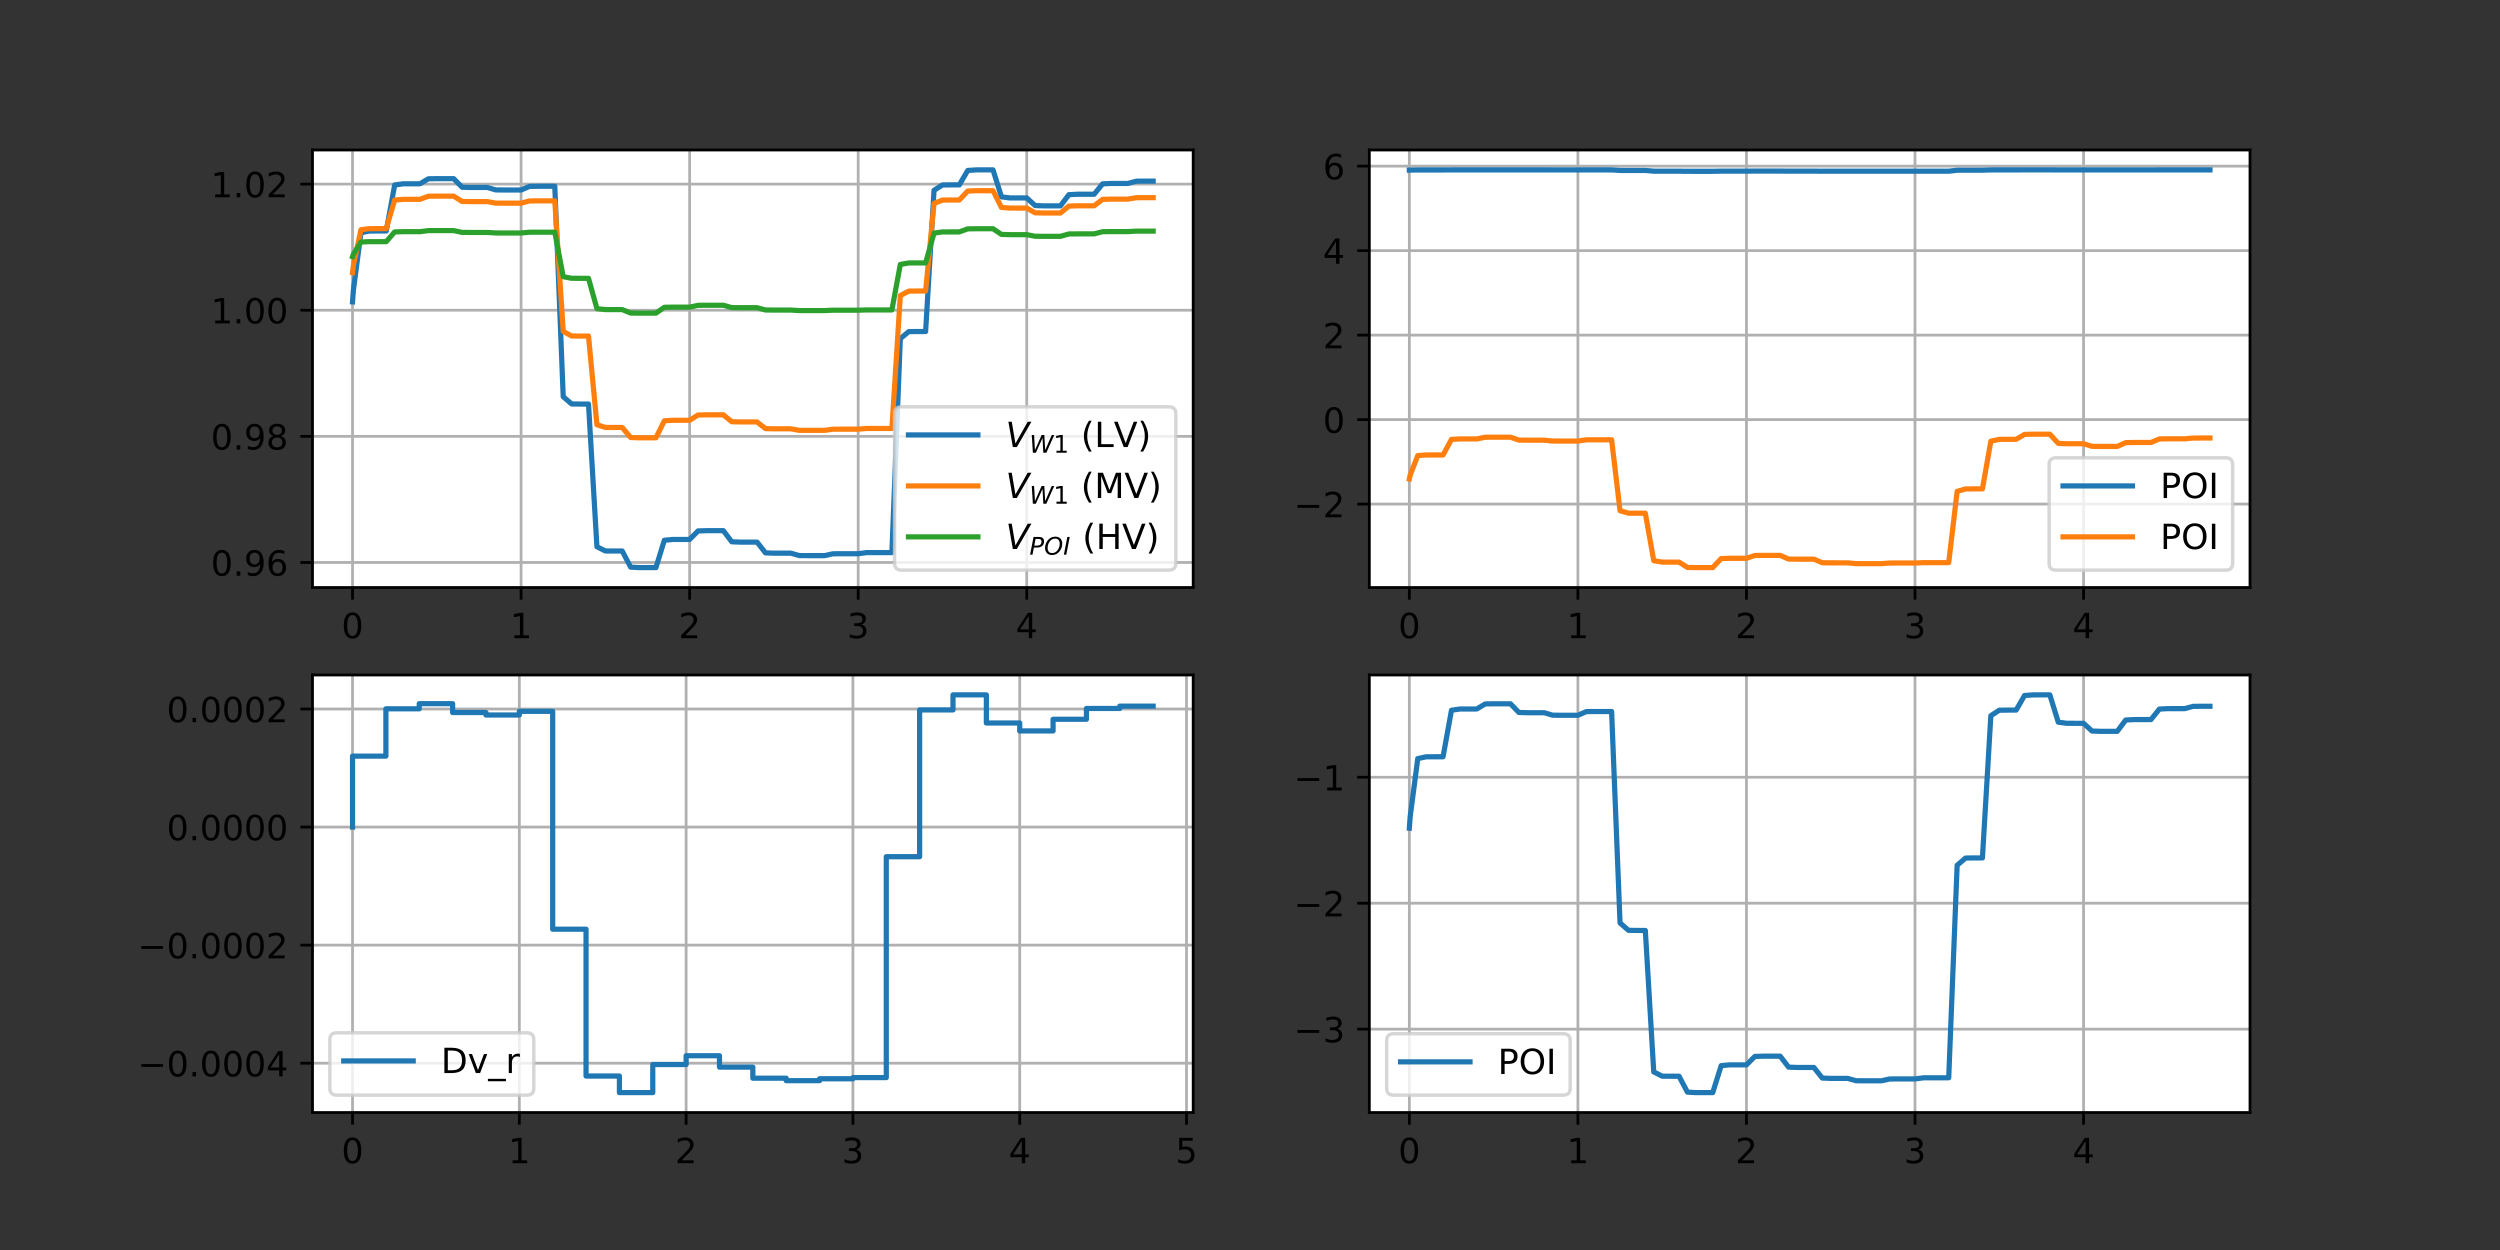 <?xml version="1.0" encoding="utf-8" standalone="no"?>
<!DOCTYPE svg PUBLIC "-//W3C//DTD SVG 1.1//EN"
  "http://www.w3.org/Graphics/SVG/1.1/DTD/svg11.dtd">
<!-- Created with matplotlib (https://matplotlib.org/) -->
<svg height="360pt" version="1.1" viewBox="0 0 720 360" width="720pt" xmlns="http://www.w3.org/2000/svg" xmlns:xlink="http://www.w3.org/1999/xlink">
 <rect x="0" y="0" width="720" height="360" fill="#333333" stroke="none"/>
 <defs>
  <style type="text/css">*{stroke-linecap:butt;stroke-linejoin:round;}</style>
 </defs>
 <g id="figure_1">
  <g id="axes_1">
   <g id="patch_1">
    <path d="M 90 169.2 
L 343.636 169.2 
L 343.636 43.2 
L 90 43.2 
z
" style="fill:#ffffff;"/>
   </g>
   <g id="matplotlib.axis_1">
    <g id="xtick_1">
     <g id="line2d_1">
      <path clip-path="url(#pfaf98671a0)" d="M 101.529 169.2 
L 101.529 43.2 
" style="fill:none;stroke:#b0b0b0;stroke-linecap:square;stroke-width:0.8;"/>
     </g>
     <g id="line2d_2">
      <defs>
       <path d="M 0 0 
L 0 3.5 
" id="m1cb2329639" style="stroke:#000000;stroke-width:0.8;"/>
      </defs>
      <g>
       <use style="stroke:#000000;stroke-width:0.8;" x="101.529" xlink:href="#m1cb2329639" y="169.2"/>
      </g>
     </g>
     <g id="text_1">
      <!-- 0 -->
      <g transform="translate(98.348 183.798)scale(0.1 -0.1)">
       <defs>
        <path d="M 31.781 66.406 
Q 24.172 66.406 20.328 58.906 
Q 16.5 51.422 16.5 36.375 
Q 16.5 21.391 20.328 13.891 
Q 24.172 6.391 31.781 6.391 
Q 39.453 6.391 43.281 13.891 
Q 47.125 21.391 47.125 36.375 
Q 47.125 51.422 43.281 58.906 
Q 39.453 66.406 31.781 66.406 
z
M 31.781 74.219 
Q 44.047 74.219 50.516 64.516 
Q 56.984 54.828 56.984 36.375 
Q 56.984 17.969 50.516 8.266 
Q 44.047 -1.422 31.781 -1.422 
Q 19.531 -1.422 13.062 8.266 
Q 6.594 17.969 6.594 36.375 
Q 6.594 54.828 13.062 64.516 
Q 19.531 74.219 31.781 74.219 
z
" id="DejaVuSans-48"/>
       </defs>
       <use xlink:href="#DejaVuSans-48"/>
      </g>
     </g>
    </g>
    <g id="xtick_2">
     <g id="line2d_3">
      <path clip-path="url(#pfaf98671a0)" d="M 150.072 169.2 
L 150.072 43.2 
" style="fill:none;stroke:#b0b0b0;stroke-linecap:square;stroke-width:0.8;"/>
     </g>
     <g id="line2d_4">
      <g>
       <use style="stroke:#000000;stroke-width:0.8;" x="150.072" xlink:href="#m1cb2329639" y="169.2"/>
      </g>
     </g>
     <g id="text_2">
      <!-- 1 -->
      <g transform="translate(146.891 183.798)scale(0.1 -0.1)">
       <defs>
        <path d="M 12.406 8.297 
L 28.516 8.297 
L 28.516 63.922 
L 10.984 60.406 
L 10.984 69.391 
L 28.422 72.906 
L 38.281 72.906 
L 38.281 8.297 
L 54.391 8.297 
L 54.391 0 
L 12.406 0 
z
" id="DejaVuSans-49"/>
       </defs>
       <use xlink:href="#DejaVuSans-49"/>
      </g>
     </g>
    </g>
    <g id="xtick_3">
     <g id="line2d_5">
      <path clip-path="url(#pfaf98671a0)" d="M 198.615 169.2 
L 198.615 43.2 
" style="fill:none;stroke:#b0b0b0;stroke-linecap:square;stroke-width:0.8;"/>
     </g>
     <g id="line2d_6">
      <g>
       <use style="stroke:#000000;stroke-width:0.8;" x="198.615" xlink:href="#m1cb2329639" y="169.2"/>
      </g>
     </g>
     <g id="text_3">
      <!-- 2 -->
      <g transform="translate(195.433 183.798)scale(0.1 -0.1)">
       <defs>
        <path d="M 19.188 8.297 
L 53.609 8.297 
L 53.609 0 
L 7.328 0 
L 7.328 8.297 
Q 12.938 14.109 22.625 23.891 
Q 32.328 33.688 34.812 36.531 
Q 39.547 41.844 41.422 45.531 
Q 43.312 49.219 43.312 52.781 
Q 43.312 58.594 39.234 62.25 
Q 35.156 65.922 28.609 65.922 
Q 23.969 65.922 18.812 64.312 
Q 13.672 62.703 7.812 59.422 
L 7.812 69.391 
Q 13.766 71.781 18.938 73 
Q 24.125 74.219 28.422 74.219 
Q 39.75 74.219 46.484 68.547 
Q 53.219 62.891 53.219 53.422 
Q 53.219 48.922 51.531 44.891 
Q 49.859 40.875 45.406 35.406 
Q 44.188 33.984 37.641 27.219 
Q 31.109 20.453 19.188 8.297 
z
" id="DejaVuSans-50"/>
       </defs>
       <use xlink:href="#DejaVuSans-50"/>
      </g>
     </g>
    </g>
    <g id="xtick_4">
     <g id="line2d_7">
      <path clip-path="url(#pfaf98671a0)" d="M 247.157 169.2 
L 247.157 43.2 
" style="fill:none;stroke:#b0b0b0;stroke-linecap:square;stroke-width:0.8;"/>
     </g>
     <g id="line2d_8">
      <g>
       <use style="stroke:#000000;stroke-width:0.8;" x="247.157" xlink:href="#m1cb2329639" y="169.2"/>
      </g>
     </g>
     <g id="text_4">
      <!-- 3 -->
      <g transform="translate(243.976 183.798)scale(0.1 -0.1)">
       <defs>
        <path d="M 40.578 39.312 
Q 47.656 37.797 51.625 33 
Q 55.609 28.219 55.609 21.188 
Q 55.609 10.406 48.188 4.484 
Q 40.766 -1.422 27.094 -1.422 
Q 22.516 -1.422 17.656 -0.516 
Q 12.797 0.391 7.625 2.203 
L 7.625 11.719 
Q 11.719 9.328 16.594 8.109 
Q 21.484 6.891 26.812 6.891 
Q 36.078 6.891 40.938 10.547 
Q 45.797 14.203 45.797 21.188 
Q 45.797 27.641 41.281 31.266 
Q 36.766 34.906 28.719 34.906 
L 20.219 34.906 
L 20.219 43.016 
L 29.109 43.016 
Q 36.375 43.016 40.234 45.922 
Q 44.094 48.828 44.094 54.297 
Q 44.094 59.906 40.109 62.906 
Q 36.141 65.922 28.719 65.922 
Q 24.656 65.922 20.016 65.031 
Q 15.375 64.156 9.812 62.312 
L 9.812 71.094 
Q 15.438 72.656 20.344 73.438 
Q 25.25 74.219 29.594 74.219 
Q 40.828 74.219 47.359 69.109 
Q 53.906 64.016 53.906 55.328 
Q 53.906 49.266 50.438 45.094 
Q 46.969 40.922 40.578 39.312 
z
" id="DejaVuSans-51"/>
       </defs>
       <use xlink:href="#DejaVuSans-51"/>
      </g>
     </g>
    </g>
    <g id="xtick_5">
     <g id="line2d_9">
      <path clip-path="url(#pfaf98671a0)" d="M 295.7 169.2 
L 295.7 43.2 
" style="fill:none;stroke:#b0b0b0;stroke-linecap:square;stroke-width:0.8;"/>
     </g>
     <g id="line2d_10">
      <g>
       <use style="stroke:#000000;stroke-width:0.8;" x="295.7" xlink:href="#m1cb2329639" y="169.2"/>
      </g>
     </g>
     <g id="text_5">
      <!-- 4 -->
      <g transform="translate(292.519 183.798)scale(0.1 -0.1)">
       <defs>
        <path d="M 37.797 64.312 
L 12.891 25.391 
L 37.797 25.391 
z
M 35.203 72.906 
L 47.609 72.906 
L 47.609 25.391 
L 58.016 25.391 
L 58.016 17.188 
L 47.609 17.188 
L 47.609 0 
L 37.797 0 
L 37.797 17.188 
L 4.891 17.188 
L 4.891 26.703 
z
" id="DejaVuSans-52"/>
       </defs>
       <use xlink:href="#DejaVuSans-52"/>
      </g>
     </g>
    </g>
   </g>
   <g id="matplotlib.axis_2">
    <g id="ytick_1">
     <g id="line2d_11">
      <path clip-path="url(#pfaf98671a0)" d="M 90 161.996 
L 343.636 161.996 
" style="fill:none;stroke:#b0b0b0;stroke-linecap:square;stroke-width:0.8;"/>
     </g>
     <g id="line2d_12">
      <defs>
       <path d="M 0 0 
L -3.5 0 
" id="me9a9c994a8" style="stroke:#000000;stroke-width:0.8;"/>
      </defs>
      <g>
       <use style="stroke:#000000;stroke-width:0.8;" x="90" xlink:href="#me9a9c994a8" y="161.996"/>
      </g>
     </g>
     <g id="text_6">
      <!-- 0.96 -->
      <g transform="translate(60.734 165.795)scale(0.1 -0.1)">
       <defs>
        <path d="M 10.688 12.406 
L 21 12.406 
L 21 0 
L 10.688 0 
z
" id="DejaVuSans-46"/>
        <path d="M 10.984 1.516 
L 10.984 10.5 
Q 14.703 8.734 18.5 7.812 
Q 22.312 6.891 25.984 6.891 
Q 35.75 6.891 40.891 13.453 
Q 46.047 20.016 46.781 33.406 
Q 43.953 29.203 39.594 26.953 
Q 35.25 24.703 29.984 24.703 
Q 19.047 24.703 12.672 31.312 
Q 6.297 37.938 6.297 49.422 
Q 6.297 60.641 12.938 67.422 
Q 19.578 74.219 30.609 74.219 
Q 43.266 74.219 49.922 64.516 
Q 56.594 54.828 56.594 36.375 
Q 56.594 19.141 48.406 8.859 
Q 40.234 -1.422 26.422 -1.422 
Q 22.703 -1.422 18.891 -0.688 
Q 15.094 0.047 10.984 1.516 
z
M 30.609 32.422 
Q 37.25 32.422 41.125 36.953 
Q 45.016 41.5 45.016 49.422 
Q 45.016 57.281 41.125 61.844 
Q 37.25 66.406 30.609 66.406 
Q 23.969 66.406 20.094 61.844 
Q 16.219 57.281 16.219 49.422 
Q 16.219 41.5 20.094 36.953 
Q 23.969 32.422 30.609 32.422 
z
" id="DejaVuSans-57"/>
        <path d="M 33.016 40.375 
Q 26.375 40.375 22.484 35.828 
Q 18.609 31.297 18.609 23.391 
Q 18.609 15.531 22.484 10.953 
Q 26.375 6.391 33.016 6.391 
Q 39.656 6.391 43.531 10.953 
Q 47.406 15.531 47.406 23.391 
Q 47.406 31.297 43.531 35.828 
Q 39.656 40.375 33.016 40.375 
z
M 52.594 71.297 
L 52.594 62.312 
Q 48.875 64.062 45.094 64.984 
Q 41.312 65.922 37.594 65.922 
Q 27.828 65.922 22.672 59.328 
Q 17.531 52.734 16.797 39.406 
Q 19.672 43.656 24.016 45.922 
Q 28.375 48.188 33.594 48.188 
Q 44.578 48.188 50.953 41.516 
Q 57.328 34.859 57.328 23.391 
Q 57.328 12.156 50.688 5.359 
Q 44.047 -1.422 33.016 -1.422 
Q 20.359 -1.422 13.672 8.266 
Q 6.984 17.969 6.984 36.375 
Q 6.984 53.656 15.188 63.938 
Q 23.391 74.219 37.203 74.219 
Q 40.922 74.219 44.703 73.484 
Q 48.484 72.75 52.594 71.297 
z
" id="DejaVuSans-54"/>
       </defs>
       <use xlink:href="#DejaVuSans-48"/>
       <use x="63.623" xlink:href="#DejaVuSans-46"/>
       <use x="95.41" xlink:href="#DejaVuSans-57"/>
       <use x="159.033" xlink:href="#DejaVuSans-54"/>
      </g>
     </g>
    </g>
    <g id="ytick_2">
     <g id="line2d_13">
      <path clip-path="url(#pfaf98671a0)" d="M 90 125.671 
L 343.636 125.671 
" style="fill:none;stroke:#b0b0b0;stroke-linecap:square;stroke-width:0.8;"/>
     </g>
     <g id="line2d_14">
      <g>
       <use style="stroke:#000000;stroke-width:0.8;" x="90" xlink:href="#me9a9c994a8" y="125.671"/>
      </g>
     </g>
     <g id="text_7">
      <!-- 0.98 -->
      <g transform="translate(60.734 129.47)scale(0.1 -0.1)">
       <defs>
        <path d="M 31.781 34.625 
Q 24.75 34.625 20.719 30.859 
Q 16.703 27.094 16.703 20.516 
Q 16.703 13.922 20.719 10.156 
Q 24.75 6.391 31.781 6.391 
Q 38.812 6.391 42.859 10.172 
Q 46.922 13.969 46.922 20.516 
Q 46.922 27.094 42.891 30.859 
Q 38.875 34.625 31.781 34.625 
z
M 21.922 38.812 
Q 15.578 40.375 12.031 44.719 
Q 8.5 49.078 8.5 55.328 
Q 8.5 64.062 14.719 69.141 
Q 20.953 74.219 31.781 74.219 
Q 42.672 74.219 48.875 69.141 
Q 55.078 64.062 55.078 55.328 
Q 55.078 49.078 51.531 44.719 
Q 48 40.375 41.703 38.812 
Q 48.828 37.156 52.797 32.312 
Q 56.781 27.484 56.781 20.516 
Q 56.781 9.906 50.312 4.234 
Q 43.844 -1.422 31.781 -1.422 
Q 19.734 -1.422 13.25 4.234 
Q 6.781 9.906 6.781 20.516 
Q 6.781 27.484 10.781 32.312 
Q 14.797 37.156 21.922 38.812 
z
M 18.312 54.391 
Q 18.312 48.734 21.844 45.562 
Q 25.391 42.391 31.781 42.391 
Q 38.141 42.391 41.719 45.562 
Q 45.312 48.734 45.312 54.391 
Q 45.312 60.062 41.719 63.234 
Q 38.141 66.406 31.781 66.406 
Q 25.391 66.406 21.844 63.234 
Q 18.312 60.062 18.312 54.391 
z
" id="DejaVuSans-56"/>
       </defs>
       <use xlink:href="#DejaVuSans-48"/>
       <use x="63.623" xlink:href="#DejaVuSans-46"/>
       <use x="95.41" xlink:href="#DejaVuSans-57"/>
       <use x="159.033" xlink:href="#DejaVuSans-56"/>
      </g>
     </g>
    </g>
    <g id="ytick_3">
     <g id="line2d_15">
      <path clip-path="url(#pfaf98671a0)" d="M 90 89.345 
L 343.636 89.345 
" style="fill:none;stroke:#b0b0b0;stroke-linecap:square;stroke-width:0.8;"/>
     </g>
     <g id="line2d_16">
      <g>
       <use style="stroke:#000000;stroke-width:0.8;" x="90" xlink:href="#me9a9c994a8" y="89.345"/>
      </g>
     </g>
     <g id="text_8">
      <!-- 1.00 -->
      <g transform="translate(60.734 93.145)scale(0.1 -0.1)">
       <use xlink:href="#DejaVuSans-49"/>
       <use x="63.623" xlink:href="#DejaVuSans-46"/>
       <use x="95.41" xlink:href="#DejaVuSans-48"/>
       <use x="159.033" xlink:href="#DejaVuSans-48"/>
      </g>
     </g>
    </g>
    <g id="ytick_4">
     <g id="line2d_17">
      <path clip-path="url(#pfaf98671a0)" d="M 90 53.02 
L 343.636 53.02 
" style="fill:none;stroke:#b0b0b0;stroke-linecap:square;stroke-width:0.8;"/>
     </g>
     <g id="line2d_18">
      <g>
       <use style="stroke:#000000;stroke-width:0.8;" x="90" xlink:href="#me9a9c994a8" y="53.02"/>
      </g>
     </g>
     <g id="text_9">
      <!-- 1.02 -->
      <g transform="translate(60.734 56.82)scale(0.1 -0.1)">
       <use xlink:href="#DejaVuSans-49"/>
       <use x="63.623" xlink:href="#DejaVuSans-46"/>
       <use x="95.41" xlink:href="#DejaVuSans-48"/>
       <use x="159.033" xlink:href="#DejaVuSans-50"/>
      </g>
     </g>
    </g>
   </g>
   <g id="line2d_19">
    <path clip-path="url(#pfaf98671a0)" d="M 101.529 86.947 
L 101.772 83.609 
L 103.956 67.03 
L 106.383 66.54 
L 108.81 66.532 
L 111.237 66.533 
L 113.665 53.278 
L 116.092 52.936 
L 118.519 52.931 
L 120.946 52.931 
L 123.373 51.492 
L 125.8 51.454 
L 128.227 51.454 
L 130.655 51.454 
L 133.082 53.926 
L 135.509 53.99 
L 137.936 53.991 
L 140.363 53.991 
L 142.79 54.699 
L 145.217 54.717 
L 147.645 54.717 
L 150.072 54.717 
L 152.499 53.678 
L 154.926 53.651 
L 157.353 53.651 
L 159.78 53.651 
L 162.207 114.253 
L 164.635 116.338 
L 167.062 116.365 
L 169.489 116.364 
L 171.916 157.462 
L 174.343 158.677 
L 176.77 158.689 
L 179.197 158.689 
L 181.625 163.341 
L 184.052 163.471 
L 186.479 163.473 
L 188.906 163.473 
L 191.333 155.592 
L 193.76 155.368 
L 196.187 155.365 
L 198.615 155.365 
L 201.042 152.907 
L 203.469 152.836 
L 205.896 152.835 
L 208.323 152.835 
L 210.75 156.034 
L 213.177 156.126 
L 215.605 156.127 
L 218.032 156.127 
L 220.459 159.225 
L 222.886 159.313 
L 225.313 159.314 
L 227.74 159.314 
L 230.167 160.002 
L 232.595 160.022 
L 235.022 160.022 
L 237.449 160.022 
L 239.876 159.49 
L 242.303 159.475 
L 244.73 159.475 
L 247.157 159.475 
L 249.585 159.15 
L 252.012 159.141 
L 254.439 159.141 
L 256.866 159.141 
L 259.293 97.527 
L 261.72 95.506 
L 264.147 95.477 
L 266.575 95.478 
L 269.002 54.803 
L 271.429 53.272 
L 273.856 53.245 
L 276.283 53.246 
L 278.71 49.093 
L 281.137 48.93 
L 283.565 48.927 
L 285.992 48.927 
L 288.419 56.697 
L 290.846 56.999 
L 293.273 57.004 
L 295.7 57.004 
L 298.127 59.202 
L 300.555 59.286 
L 302.982 59.287 
L 305.409 59.287 
L 307.836 56.065 
L 310.263 55.941 
L 312.69 55.939 
L 315.117 55.939 
L 317.545 52.95 
L 319.972 52.833 
L 322.399 52.831 
L 324.826 52.831 
L 327.253 52.183 
L 329.68 52.158 
L 332.107 52.158 
" style="fill:none;stroke:#1f77b4;stroke-linecap:square;stroke-width:1.5;"/>
   </g>
   <g id="line2d_20">
    <path clip-path="url(#pfaf98671a0)" d="M 101.529 78.519 
L 101.772 76.449 
L 103.956 66.163 
L 106.383 65.851 
L 108.81 65.845 
L 111.237 65.844 
L 113.665 57.627 
L 116.092 57.41 
L 118.519 57.405 
L 120.946 57.405 
L 123.373 56.513 
L 125.8 56.489 
L 128.227 56.489 
L 130.655 56.489 
L 133.082 58.021 
L 135.509 58.062 
L 137.936 58.063 
L 140.363 58.063 
L 142.79 58.501 
L 145.217 58.513 
L 147.645 58.513 
L 150.072 58.513 
L 152.499 57.869 
L 154.926 57.852 
L 157.353 57.851 
L 159.78 57.851 
L 162.207 95.444 
L 164.635 96.767 
L 167.062 96.791 
L 169.489 96.791 
L 171.916 122.326 
L 174.343 123.1 
L 176.77 123.112 
L 179.197 123.112 
L 181.625 126.005 
L 184.052 126.088 
L 186.479 126.089 
L 188.906 126.089 
L 191.333 121.19 
L 193.76 121.046 
L 196.187 121.044 
L 198.615 121.044 
L 201.042 119.516 
L 203.469 119.471 
L 205.896 119.47 
L 208.323 119.47 
L 210.75 121.458 
L 213.177 121.517 
L 215.605 121.518 
L 218.032 121.518 
L 220.459 123.444 
L 222.886 123.501 
L 225.313 123.501 
L 227.74 123.501 
L 230.167 123.929 
L 232.595 123.942 
L 235.022 123.942 
L 237.449 123.942 
L 239.876 123.611 
L 242.303 123.602 
L 244.73 123.601 
L 247.157 123.601 
L 249.585 123.4 
L 252.012 123.394 
L 254.439 123.394 
L 256.866 123.394 
L 259.293 85.122 
L 261.72 83.84 
L 264.147 83.816 
L 266.575 83.815 
L 269.002 58.59 
L 271.429 57.622 
L 273.856 57.601 
L 276.283 57.6 
L 278.71 55.027 
L 281.137 54.924 
L 283.565 54.922 
L 285.992 54.922 
L 288.419 59.737 
L 290.846 59.928 
L 293.273 59.932 
L 295.7 59.932 
L 298.127 61.294 
L 300.555 61.347 
L 302.982 61.348 
L 305.409 61.349 
L 307.836 59.351 
L 310.263 59.273 
L 312.69 59.271 
L 315.117 59.271 
L 317.545 57.418 
L 319.972 57.345 
L 322.399 57.343 
L 324.826 57.343 
L 327.253 56.942 
L 329.68 56.926 
L 332.107 56.925 
" style="fill:none;stroke:#ff7f0e;stroke-linecap:square;stroke-width:1.5;"/>
   </g>
   <g id="line2d_21">
    <path clip-path="url(#pfaf98671a0)" d="M 101.529 73.919 
L 101.772 73.209 
L 103.956 69.703 
L 106.383 69.597 
L 108.81 69.595 
L 111.237 69.595 
L 113.665 66.797 
L 116.092 66.723 
L 118.519 66.721 
L 120.946 66.721 
L 123.373 66.418 
L 125.8 66.41 
L 128.227 66.41 
L 130.655 66.41 
L 133.082 66.931 
L 135.509 66.945 
L 137.936 66.945 
L 140.363 66.945 
L 142.79 67.094 
L 145.217 67.098 
L 147.645 67.098 
L 150.072 67.098 
L 152.499 66.879 
L 154.926 66.873 
L 157.353 66.873 
L 159.78 66.873 
L 162.207 79.693 
L 164.635 80.146 
L 167.062 80.154 
L 169.489 80.154 
L 171.916 88.894 
L 174.343 89.159 
L 176.77 89.163 
L 179.197 89.164 
L 181.625 90.155 
L 184.052 90.184 
L 186.479 90.184 
L 188.906 90.184 
L 191.333 88.505 
L 193.76 88.456 
L 196.187 88.455 
L 198.615 88.455 
L 201.042 87.931 
L 203.469 87.916 
L 205.896 87.915 
L 208.323 87.915 
L 210.75 88.597 
L 213.177 88.617 
L 215.605 88.617 
L 218.032 88.617 
L 220.459 89.277 
L 222.886 89.297 
L 225.313 89.297 
L 227.74 89.297 
L 230.167 89.444 
L 232.595 89.448 
L 235.022 89.448 
L 237.449 89.448 
L 239.876 89.335 
L 242.303 89.331 
L 244.73 89.331 
L 247.157 89.331 
L 249.585 89.262 
L 252.012 89.26 
L 254.439 89.26 
L 256.866 89.26 
L 259.293 76.168 
L 261.72 75.731 
L 264.147 75.722 
L 266.575 75.722 
L 269.002 67.125 
L 271.429 66.795 
L 273.856 66.788 
L 276.283 66.788 
L 278.71 65.912 
L 281.137 65.877 
L 283.565 65.876 
L 285.992 65.876 
L 288.419 67.515 
L 290.846 67.58 
L 293.273 67.581 
L 295.7 67.581 
L 298.127 68.045 
L 300.555 68.063 
L 302.982 68.064 
L 305.409 68.064 
L 307.836 67.384 
L 310.263 67.357 
L 312.69 67.356 
L 315.117 67.356 
L 317.545 66.726 
L 319.972 66.701 
L 322.399 66.7 
L 324.826 66.7 
L 327.253 66.564 
L 329.68 66.558 
L 332.107 66.558 
" style="fill:none;stroke:#2ca02c;stroke-linecap:square;stroke-width:1.5;"/>
   </g>
   <g id="patch_2">
    <path d="M 90 169.2 
L 90 43.2 
" style="fill:none;stroke:#000000;stroke-linecap:square;stroke-linejoin:miter;stroke-width:0.8;"/>
   </g>
   <g id="patch_3">
    <path d="M 343.636 169.2 
L 343.636 43.2 
" style="fill:none;stroke:#000000;stroke-linecap:square;stroke-linejoin:miter;stroke-width:0.8;"/>
   </g>
   <g id="patch_4">
    <path d="M 90 169.2 
L 343.636 169.2 
" style="fill:none;stroke:#000000;stroke-linecap:square;stroke-linejoin:miter;stroke-width:0.8;"/>
   </g>
   <g id="patch_5">
    <path d="M 90 43.2 
L 343.636 43.2 
" style="fill:none;stroke:#000000;stroke-linecap:square;stroke-linejoin:miter;stroke-width:0.8;"/>
   </g>
   <g id="legend_1">
    <g id="patch_6">
     <path d="M 259.636 164.2 
L 336.636 164.2 
Q 338.636 164.2 338.636 162.2 
L 338.636 119.166 
Q 338.636 117.166 336.636 117.166 
L 259.636 117.166 
Q 257.636 117.166 257.636 119.166 
L 257.636 162.2 
Q 257.636 164.2 259.636 164.2 
z
" style="fill:#ffffff;opacity:0.8;stroke:#cccccc;stroke-linejoin:miter;"/>
    </g>
    <g id="line2d_22">
     <path d="M 261.636 125.264 
L 281.636 125.264 
" style="fill:none;stroke:#1f77b4;stroke-linecap:square;stroke-width:1.5;"/>
    </g>
    <g id="line2d_23"/>
    <g id="text_10">
     <!-- $V_{W1}$ (LV) -->
     <g transform="translate(289.636 128.764)scale(0.1 -0.1)">
      <defs>
       <path d="M 20.609 0 
L 7.812 72.906 
L 17.484 72.906 
L 28.078 10.203 
L 63.484 72.906 
L 74.219 72.906 
L 32.078 0 
z
" id="DejaVuSans-Oblique-86"/>
       <path d="M 9.625 72.906 
L 19.188 72.906 
L 22.703 10.891 
L 50.203 72.906 
L 61.188 72.906 
L 64.797 10.891 
L 92 72.906 
L 102 72.906 
L 69.578 0 
L 57.172 0 
L 53.812 60.797 
L 26.516 0 
L 14.109 0 
z
" id="DejaVuSans-Oblique-87"/>
       <path id="DejaVuSans-32"/>
       <path d="M 31 75.875 
Q 24.469 64.656 21.281 53.656 
Q 18.109 42.672 18.109 31.391 
Q 18.109 20.125 21.312 9.062 
Q 24.516 -2 31 -13.188 
L 23.188 -13.188 
Q 15.875 -1.703 12.234 9.375 
Q 8.594 20.453 8.594 31.391 
Q 8.594 42.281 12.203 53.312 
Q 15.828 64.359 23.188 75.875 
z
" id="DejaVuSans-40"/>
       <path d="M 9.812 72.906 
L 19.672 72.906 
L 19.672 8.297 
L 55.172 8.297 
L 55.172 0 
L 9.812 0 
z
" id="DejaVuSans-76"/>
       <path d="M 28.609 0 
L 0.781 72.906 
L 11.078 72.906 
L 34.188 11.531 
L 57.328 72.906 
L 67.578 72.906 
L 39.797 0 
z
" id="DejaVuSans-86"/>
       <path d="M 8.016 75.875 
L 15.828 75.875 
Q 23.141 64.359 26.781 53.312 
Q 30.422 42.281 30.422 31.391 
Q 30.422 20.453 26.781 9.375 
Q 23.141 -1.703 15.828 -13.188 
L 8.016 -13.188 
Q 14.5 -2 17.703 9.062 
Q 20.906 20.125 20.906 31.391 
Q 20.906 42.672 17.703 53.656 
Q 14.5 64.656 8.016 75.875 
z
" id="DejaVuSans-41"/>
      </defs>
      <use transform="translate(0 0.125)" xlink:href="#DejaVuSans-Oblique-86"/>
      <use transform="translate(68.408 -16.281)scale(0.7)" xlink:href="#DejaVuSans-Oblique-87"/>
      <use transform="translate(137.622 -16.281)scale(0.7)" xlink:href="#DejaVuSans-49"/>
      <use transform="translate(184.893 0.125)" xlink:href="#DejaVuSans-32"/>
      <use transform="translate(216.68 0.125)" xlink:href="#DejaVuSans-40"/>
      <use transform="translate(255.693 0.125)" xlink:href="#DejaVuSans-76"/>
      <use transform="translate(311.406 0.125)" xlink:href="#DejaVuSans-86"/>
      <use transform="translate(379.814 0.125)" xlink:href="#DejaVuSans-41"/>
     </g>
    </g>
    <g id="line2d_24">
     <path d="M 261.636 139.942 
L 281.636 139.942 
" style="fill:none;stroke:#ff7f0e;stroke-linecap:square;stroke-width:1.5;"/>
    </g>
    <g id="line2d_25"/>
    <g id="text_11">
     <!-- $V_{W1}$ (MV) -->
     <g transform="translate(289.636 143.442)scale(0.1 -0.1)">
      <defs>
       <path d="M 9.812 72.906 
L 24.516 72.906 
L 43.109 23.297 
L 61.812 72.906 
L 76.516 72.906 
L 76.516 0 
L 66.891 0 
L 66.891 64.016 
L 48.094 14.016 
L 38.188 14.016 
L 19.391 64.016 
L 19.391 0 
L 9.812 0 
z
" id="DejaVuSans-77"/>
      </defs>
      <use transform="translate(0 0.125)" xlink:href="#DejaVuSans-Oblique-86"/>
      <use transform="translate(68.408 -16.281)scale(0.7)" xlink:href="#DejaVuSans-Oblique-87"/>
      <use transform="translate(137.622 -16.281)scale(0.7)" xlink:href="#DejaVuSans-49"/>
      <use transform="translate(184.893 0.125)" xlink:href="#DejaVuSans-32"/>
      <use transform="translate(216.68 0.125)" xlink:href="#DejaVuSans-40"/>
      <use transform="translate(255.693 0.125)" xlink:href="#DejaVuSans-77"/>
      <use transform="translate(341.973 0.125)" xlink:href="#DejaVuSans-86"/>
      <use transform="translate(410.381 0.125)" xlink:href="#DejaVuSans-41"/>
     </g>
    </g>
    <g id="line2d_26">
     <path d="M 261.636 154.62 
L 281.636 154.62 
" style="fill:none;stroke:#2ca02c;stroke-linecap:square;stroke-width:1.5;"/>
    </g>
    <g id="line2d_27"/>
    <g id="text_12">
     <!-- $V_{POI}$ (HV) -->
     <g transform="translate(289.636 158.12)scale(0.1 -0.1)">
      <defs>
       <path d="M 16.891 72.906 
L 39.703 72.906 
Q 49.656 72.906 54.875 68.266 
Q 60.109 63.625 60.109 54.688 
Q 60.109 42.672 52.391 35.984 
Q 44.672 29.297 30.719 29.297 
L 18.312 29.297 
L 12.594 0 
L 2.688 0 
z
M 25.203 64.797 
L 19.922 37.406 
L 32.328 37.406 
Q 40.719 37.406 45.203 41.703 
Q 49.703 46 49.703 54 
Q 49.703 59.125 46.656 61.953 
Q 43.609 64.797 38.094 64.797 
z
" id="DejaVuSans-Oblique-80"/>
       <path d="M 45.609 66.219 
Q 37.5 66.219 31.297 62.281 
Q 25.094 58.344 20.516 50.297 
Q 17.578 45.172 16.031 39.406 
Q 14.5 33.641 14.5 27.781 
Q 14.5 17.625 19.359 12.109 
Q 24.219 6.594 33.109 6.594 
Q 41.109 6.594 47.375 10.562 
Q 53.656 14.547 58.109 22.406 
Q 61.078 27.688 62.641 33.469 
Q 64.203 39.266 64.203 45.016 
Q 64.203 55.125 59.312 60.672 
Q 54.438 66.219 45.609 66.219 
z
M 32.812 -1.422 
Q 19.391 -1.422 11.688 6.531 
Q 4 14.5 4 28.328 
Q 4 36.234 7 44.484 
Q 10.016 52.734 15.281 59.188 
Q 21.484 66.75 29.094 70.484 
Q 36.719 74.219 45.906 74.219 
Q 59.281 74.219 66.984 66.328 
Q 74.703 58.453 74.703 44.828 
Q 74.703 36.422 71.766 28.312 
Q 68.844 20.219 63.375 13.625 
Q 57.125 6 49.578 2.281 
Q 42.047 -1.422 32.812 -1.422 
z
" id="DejaVuSans-Oblique-79"/>
       <path d="M 16.891 72.906 
L 26.812 72.906 
L 12.594 0 
L 2.688 0 
z
" id="DejaVuSans-Oblique-73"/>
       <path d="M 9.812 72.906 
L 19.672 72.906 
L 19.672 43.016 
L 55.516 43.016 
L 55.516 72.906 
L 65.375 72.906 
L 65.375 0 
L 55.516 0 
L 55.516 34.719 
L 19.672 34.719 
L 19.672 0 
L 9.812 0 
z
" id="DejaVuSans-72"/>
      </defs>
      <use transform="translate(0 0.125)" xlink:href="#DejaVuSans-Oblique-86"/>
      <use transform="translate(68.408 -16.281)scale(0.7)" xlink:href="#DejaVuSans-Oblique-80"/>
      <use transform="translate(110.62 -16.281)scale(0.7)" xlink:href="#DejaVuSans-Oblique-79"/>
      <use transform="translate(165.718 -16.281)scale(0.7)" xlink:href="#DejaVuSans-Oblique-73"/>
      <use transform="translate(189.097 0.125)" xlink:href="#DejaVuSans-32"/>
      <use transform="translate(220.884 0.125)" xlink:href="#DejaVuSans-40"/>
      <use transform="translate(259.897 0.125)" xlink:href="#DejaVuSans-72"/>
      <use transform="translate(335.093 0.125)" xlink:href="#DejaVuSans-86"/>
      <use transform="translate(403.501 0.125)" xlink:href="#DejaVuSans-41"/>
     </g>
    </g>
   </g>
  </g>
  <g id="axes_2">
   <g id="patch_7">
    <path d="M 394.364 169.2 
L 648 169.2 
L 648 43.2 
L 394.364 43.2 
z
" style="fill:#ffffff;"/>
   </g>
   <g id="matplotlib.axis_3">
    <g id="xtick_6">
     <g id="line2d_28">
      <path clip-path="url(#p5d91961f52)" d="M 405.893 169.2 
L 405.893 43.2 
" style="fill:none;stroke:#b0b0b0;stroke-linecap:square;stroke-width:0.8;"/>
     </g>
     <g id="line2d_29">
      <g>
       <use style="stroke:#000000;stroke-width:0.8;" x="405.893" xlink:href="#m1cb2329639" y="169.2"/>
      </g>
     </g>
     <g id="text_13">
      <!-- 0 -->
      <g transform="translate(402.711 183.798)scale(0.1 -0.1)">
       <use xlink:href="#DejaVuSans-48"/>
      </g>
     </g>
    </g>
    <g id="xtick_7">
     <g id="line2d_30">
      <path clip-path="url(#p5d91961f52)" d="M 454.435 169.2 
L 454.435 43.2 
" style="fill:none;stroke:#b0b0b0;stroke-linecap:square;stroke-width:0.8;"/>
     </g>
     <g id="line2d_31">
      <g>
       <use style="stroke:#000000;stroke-width:0.8;" x="454.435" xlink:href="#m1cb2329639" y="169.2"/>
      </g>
     </g>
     <g id="text_14">
      <!-- 1 -->
      <g transform="translate(451.254 183.798)scale(0.1 -0.1)">
       <use xlink:href="#DejaVuSans-49"/>
      </g>
     </g>
    </g>
    <g id="xtick_8">
     <g id="line2d_32">
      <path clip-path="url(#p5d91961f52)" d="M 502.978 169.2 
L 502.978 43.2 
" style="fill:none;stroke:#b0b0b0;stroke-linecap:square;stroke-width:0.8;"/>
     </g>
     <g id="line2d_33">
      <g>
       <use style="stroke:#000000;stroke-width:0.8;" x="502.978" xlink:href="#m1cb2329639" y="169.2"/>
      </g>
     </g>
     <g id="text_15">
      <!-- 2 -->
      <g transform="translate(499.797 183.798)scale(0.1 -0.1)">
       <use xlink:href="#DejaVuSans-50"/>
      </g>
     </g>
    </g>
    <g id="xtick_9">
     <g id="line2d_34">
      <path clip-path="url(#p5d91961f52)" d="M 551.521 169.2 
L 551.521 43.2 
" style="fill:none;stroke:#b0b0b0;stroke-linecap:square;stroke-width:0.8;"/>
     </g>
     <g id="line2d_35">
      <g>
       <use style="stroke:#000000;stroke-width:0.8;" x="551.521" xlink:href="#m1cb2329639" y="169.2"/>
      </g>
     </g>
     <g id="text_16">
      <!-- 3 -->
      <g transform="translate(548.34 183.798)scale(0.1 -0.1)">
       <use xlink:href="#DejaVuSans-51"/>
      </g>
     </g>
    </g>
    <g id="xtick_10">
     <g id="line2d_36">
      <path clip-path="url(#p5d91961f52)" d="M 600.064 169.2 
L 600.064 43.2 
" style="fill:none;stroke:#b0b0b0;stroke-linecap:square;stroke-width:0.8;"/>
     </g>
     <g id="line2d_37">
      <g>
       <use style="stroke:#000000;stroke-width:0.8;" x="600.064" xlink:href="#m1cb2329639" y="169.2"/>
      </g>
     </g>
     <g id="text_17">
      <!-- 4 -->
      <g transform="translate(596.883 183.798)scale(0.1 -0.1)">
       <use xlink:href="#DejaVuSans-52"/>
      </g>
     </g>
    </g>
   </g>
   <g id="matplotlib.axis_4">
    <g id="ytick_5">
     <g id="line2d_38">
      <path clip-path="url(#p5d91961f52)" d="M 394.364 145.173 
L 648 145.173 
" style="fill:none;stroke:#b0b0b0;stroke-linecap:square;stroke-width:0.8;"/>
     </g>
     <g id="line2d_39">
      <g>
       <use style="stroke:#000000;stroke-width:0.8;" x="394.364" xlink:href="#me9a9c994a8" y="145.173"/>
      </g>
     </g>
     <g id="text_18">
      <!-- −2 -->
      <g transform="translate(372.621 148.972)scale(0.1 -0.1)">
       <defs>
        <path d="M 10.594 35.5 
L 73.188 35.5 
L 73.188 27.203 
L 10.594 27.203 
z
" id="DejaVuSans-8722"/>
       </defs>
       <use xlink:href="#DejaVuSans-8722"/>
       <use x="83.789" xlink:href="#DejaVuSans-50"/>
      </g>
     </g>
    </g>
    <g id="ytick_6">
     <g id="line2d_40">
      <path clip-path="url(#p5d91961f52)" d="M 394.364 120.842 
L 648 120.842 
" style="fill:none;stroke:#b0b0b0;stroke-linecap:square;stroke-width:0.8;"/>
     </g>
     <g id="line2d_41">
      <g>
       <use style="stroke:#000000;stroke-width:0.8;" x="394.364" xlink:href="#me9a9c994a8" y="120.842"/>
      </g>
     </g>
     <g id="text_19">
      <!-- 0 -->
      <g transform="translate(381.001 124.641)scale(0.1 -0.1)">
       <use xlink:href="#DejaVuSans-48"/>
      </g>
     </g>
    </g>
    <g id="ytick_7">
     <g id="line2d_42">
      <path clip-path="url(#p5d91961f52)" d="M 394.364 96.511 
L 648 96.511 
" style="fill:none;stroke:#b0b0b0;stroke-linecap:square;stroke-width:0.8;"/>
     </g>
     <g id="line2d_43">
      <g>
       <use style="stroke:#000000;stroke-width:0.8;" x="394.364" xlink:href="#me9a9c994a8" y="96.511"/>
      </g>
     </g>
     <g id="text_20">
      <!-- 2 -->
      <g transform="translate(381.001 100.31)scale(0.1 -0.1)">
       <use xlink:href="#DejaVuSans-50"/>
      </g>
     </g>
    </g>
    <g id="ytick_8">
     <g id="line2d_44">
      <path clip-path="url(#p5d91961f52)" d="M 394.364 72.18 
L 648 72.18 
" style="fill:none;stroke:#b0b0b0;stroke-linecap:square;stroke-width:0.8;"/>
     </g>
     <g id="line2d_45">
      <g>
       <use style="stroke:#000000;stroke-width:0.8;" x="394.364" xlink:href="#me9a9c994a8" y="72.18"/>
      </g>
     </g>
     <g id="text_21">
      <!-- 4 -->
      <g transform="translate(381.001 75.979)scale(0.1 -0.1)">
       <use xlink:href="#DejaVuSans-52"/>
      </g>
     </g>
    </g>
    <g id="ytick_9">
     <g id="line2d_46">
      <path clip-path="url(#p5d91961f52)" d="M 394.364 47.848 
L 648 47.848 
" style="fill:none;stroke:#b0b0b0;stroke-linecap:square;stroke-width:0.8;"/>
     </g>
     <g id="line2d_47">
      <g>
       <use style="stroke:#000000;stroke-width:0.8;" x="394.364" xlink:href="#me9a9c994a8" y="47.848"/>
      </g>
     </g>
     <g id="text_22">
      <!-- 6 -->
      <g transform="translate(381.001 51.648)scale(0.1 -0.1)">
       <use xlink:href="#DejaVuSans-54"/>
      </g>
     </g>
    </g>
   </g>
   <g id="line2d_48">
    <path clip-path="url(#p5d91961f52)" d="M 405.893 48.994 
L 406.135 48.986 
L 408.32 48.951 
L 410.747 48.95 
L 413.174 48.95 
L 415.601 48.95 
L 418.028 48.932 
L 420.455 48.931 
L 422.883 48.931 
L 425.31 48.931 
L 427.737 48.93 
L 430.164 48.93 
L 432.591 48.93 
L 435.018 48.93 
L 437.445 48.932 
L 439.873 48.932 
L 442.3 48.932 
L 444.727 48.932 
L 447.154 48.933 
L 449.581 48.933 
L 452.008 48.933 
L 454.435 48.933 
L 456.863 48.932 
L 459.29 48.932 
L 461.717 48.932 
L 464.144 48.932 
L 466.571 49.084 
L 468.998 49.092 
L 471.425 49.092 
L 473.853 49.092 
L 476.28 49.296 
L 478.707 49.303 
L 481.134 49.304 
L 483.561 49.304 
L 485.988 49.332 
L 488.415 49.333 
L 490.843 49.333 
L 493.27 49.333 
L 495.697 49.285 
L 498.124 49.284 
L 500.551 49.284 
L 502.978 49.284 
L 505.405 49.27 
L 507.833 49.269 
L 510.26 49.269 
L 512.687 49.269 
L 515.114 49.288 
L 517.541 49.288 
L 519.968 49.288 
L 522.395 49.288 
L 524.823 49.307 
L 527.25 49.307 
L 529.677 49.307 
L 532.104 49.307 
L 534.531 49.311 
L 536.958 49.312 
L 539.385 49.312 
L 541.813 49.312 
L 544.24 49.308 
L 546.667 49.308 
L 549.094 49.308 
L 551.521 49.308 
L 553.948 49.306 
L 556.375 49.306 
L 558.803 49.306 
L 561.23 49.306 
L 563.657 49.025 
L 566.084 49.019 
L 568.511 49.018 
L 570.938 49.018 
L 573.365 48.933 
L 575.793 48.932 
L 578.22 48.931 
L 580.647 48.931 
L 583.074 48.927 
L 585.501 48.927 
L 587.928 48.927 
L 590.355 48.927 
L 592.783 48.935 
L 595.21 48.936 
L 597.637 48.936 
L 600.064 48.936 
L 602.491 48.939 
L 604.918 48.939 
L 607.345 48.939 
L 609.773 48.939 
L 612.2 48.935 
L 614.627 48.935 
L 617.054 48.935 
L 619.481 48.935 
L 621.908 48.931 
L 624.335 48.931 
L 626.763 48.931 
L 629.19 48.931 
L 631.617 48.93 
L 634.044 48.93 
L 636.471 48.93 
" style="fill:none;stroke:#1f77b4;stroke-linecap:square;stroke-width:1.5;"/>
   </g>
   <g id="line2d_49">
    <path clip-path="url(#p5d91961f52)" d="M 405.893 137.927 
L 406.135 136.806 
L 408.32 131.204 
L 410.747 131.033 
L 413.174 131.03 
L 415.601 131.03 
L 418.028 126.535 
L 420.455 126.416 
L 422.883 126.414 
L 425.31 126.414 
L 427.737 125.925 
L 430.164 125.912 
L 432.591 125.911 
L 435.018 125.911 
L 437.445 126.751 
L 439.873 126.773 
L 442.3 126.774 
L 444.727 126.774 
L 447.154 127.014 
L 449.581 127.021 
L 452.008 127.021 
L 454.435 127.021 
L 456.863 126.668 
L 459.29 126.658 
L 461.717 126.658 
L 464.144 126.658 
L 466.571 147.081 
L 468.998 147.794 
L 471.425 147.807 
L 473.853 147.807 
L 476.28 161.472 
L 478.707 161.884 
L 481.134 161.89 
L 483.561 161.89 
L 485.988 163.428 
L 488.415 163.472 
L 490.843 163.473 
L 493.27 163.473 
L 495.697 160.868 
L 498.124 160.791 
L 500.551 160.79 
L 502.978 160.79 
L 505.405 159.977 
L 507.833 159.952 
L 510.26 159.952 
L 512.687 159.952 
L 515.114 161.011 
L 517.541 161.042 
L 519.968 161.042 
L 522.395 161.042 
L 524.823 162.067 
L 527.25 162.097 
L 529.677 162.098 
L 532.104 162.098 
L 534.531 162.325 
L 536.958 162.332 
L 539.385 162.332 
L 541.813 162.332 
L 544.24 162.156 
L 546.667 162.151 
L 549.094 162.151 
L 551.521 162.151 
L 553.948 162.043 
L 556.375 162.04 
L 558.803 162.04 
L 561.23 162.04 
L 563.657 141.509 
L 566.084 140.814 
L 568.511 140.801 
L 570.938 140.801 
L 573.365 127.063 
L 575.793 126.532 
L 578.22 126.521 
L 580.647 126.521 
L 583.074 125.11 
L 585.501 125.053 
L 587.928 125.052 
L 590.355 125.052 
L 592.783 127.691 
L 595.21 127.795 
L 597.637 127.797 
L 600.064 127.797 
L 602.491 128.543 
L 604.918 128.572 
L 607.345 128.573 
L 609.773 128.573 
L 612.2 127.48 
L 614.627 127.437 
L 617.054 127.436 
L 619.481 127.436 
L 621.908 126.421 
L 624.335 126.381 
L 626.763 126.38 
L 629.19 126.38 
L 631.617 126.16 
L 634.044 126.151 
L 636.471 126.151 
" style="fill:none;stroke:#ff7f0e;stroke-linecap:square;stroke-width:1.5;"/>
   </g>
   <g id="patch_8">
    <path d="M 394.364 169.2 
L 394.364 43.2 
" style="fill:none;stroke:#000000;stroke-linecap:square;stroke-linejoin:miter;stroke-width:0.8;"/>
   </g>
   <g id="patch_9">
    <path d="M 648 169.2 
L 648 43.2 
" style="fill:none;stroke:#000000;stroke-linecap:square;stroke-linejoin:miter;stroke-width:0.8;"/>
   </g>
   <g id="patch_10">
    <path d="M 394.364 169.2 
L 648 169.2 
" style="fill:none;stroke:#000000;stroke-linecap:square;stroke-linejoin:miter;stroke-width:0.8;"/>
   </g>
   <g id="patch_11">
    <path d="M 394.364 43.2 
L 648 43.2 
" style="fill:none;stroke:#000000;stroke-linecap:square;stroke-linejoin:miter;stroke-width:0.8;"/>
   </g>
   <g id="legend_2">
    <g id="patch_12">
     <path d="M 592.148 164.2 
L 641 164.2 
Q 643 164.2 643 162.2 
L 643 133.844 
Q 643 131.844 641 131.844 
L 592.148 131.844 
Q 590.148 131.844 590.148 133.844 
L 590.148 162.2 
Q 590.148 164.2 592.148 164.2 
z
" style="fill:#ffffff;opacity:0.8;stroke:#cccccc;stroke-linejoin:miter;"/>
    </g>
    <g id="line2d_50">
     <path d="M 594.148 139.942 
L 614.148 139.942 
" style="fill:none;stroke:#1f77b4;stroke-linecap:square;stroke-width:1.5;"/>
    </g>
    <g id="line2d_51"/>
    <g id="text_23">
     <!-- POI -->
     <g transform="translate(622.148 143.442)scale(0.1 -0.1)">
      <defs>
       <path d="M 19.672 64.797 
L 19.672 37.406 
L 32.078 37.406 
Q 38.969 37.406 42.719 40.969 
Q 46.484 44.531 46.484 51.125 
Q 46.484 57.672 42.719 61.234 
Q 38.969 64.797 32.078 64.797 
z
M 9.812 72.906 
L 32.078 72.906 
Q 44.344 72.906 50.609 67.359 
Q 56.891 61.812 56.891 51.125 
Q 56.891 40.328 50.609 34.812 
Q 44.344 29.297 32.078 29.297 
L 19.672 29.297 
L 19.672 0 
L 9.812 0 
z
" id="DejaVuSans-80"/>
       <path d="M 39.406 66.219 
Q 28.656 66.219 22.328 58.203 
Q 16.016 50.203 16.016 36.375 
Q 16.016 22.609 22.328 14.594 
Q 28.656 6.594 39.406 6.594 
Q 50.141 6.594 56.422 14.594 
Q 62.703 22.609 62.703 36.375 
Q 62.703 50.203 56.422 58.203 
Q 50.141 66.219 39.406 66.219 
z
M 39.406 74.219 
Q 54.734 74.219 63.906 63.938 
Q 73.094 53.656 73.094 36.375 
Q 73.094 19.141 63.906 8.859 
Q 54.734 -1.422 39.406 -1.422 
Q 24.031 -1.422 14.812 8.828 
Q 5.609 19.094 5.609 36.375 
Q 5.609 53.656 14.812 63.938 
Q 24.031 74.219 39.406 74.219 
z
" id="DejaVuSans-79"/>
       <path d="M 9.812 72.906 
L 19.672 72.906 
L 19.672 0 
L 9.812 0 
z
" id="DejaVuSans-73"/>
      </defs>
      <use xlink:href="#DejaVuSans-80"/>
      <use x="60.303" xlink:href="#DejaVuSans-79"/>
      <use x="139.014" xlink:href="#DejaVuSans-73"/>
     </g>
    </g>
    <g id="line2d_52">
     <path d="M 594.148 154.62 
L 614.148 154.62 
" style="fill:none;stroke:#ff7f0e;stroke-linecap:square;stroke-width:1.5;"/>
    </g>
    <g id="line2d_53"/>
    <g id="text_24">
     <!-- POI -->
     <g transform="translate(622.148 158.12)scale(0.1 -0.1)">
      <use xlink:href="#DejaVuSans-80"/>
      <use x="60.303" xlink:href="#DejaVuSans-79"/>
      <use x="139.014" xlink:href="#DejaVuSans-73"/>
     </g>
    </g>
   </g>
  </g>
  <g id="axes_3">
   <g id="patch_13">
    <path d="M 90 320.4 
L 343.636 320.4 
L 343.636 194.4 
L 90 194.4 
z
" style="fill:#ffffff;"/>
   </g>
   <g id="matplotlib.axis_5">
    <g id="xtick_11">
     <g id="line2d_54">
      <path clip-path="url(#p73afc3f197)" d="M 101.529 320.4 
L 101.529 194.4 
" style="fill:none;stroke:#b0b0b0;stroke-linecap:square;stroke-width:0.8;"/>
     </g>
     <g id="line2d_55">
      <g>
       <use style="stroke:#000000;stroke-width:0.8;" x="101.529" xlink:href="#m1cb2329639" y="320.4"/>
      </g>
     </g>
     <g id="text_25">
      <!-- 0 -->
      <g transform="translate(98.348 334.998)scale(0.1 -0.1)">
       <use xlink:href="#DejaVuSans-48"/>
      </g>
     </g>
    </g>
    <g id="xtick_12">
     <g id="line2d_56">
      <path clip-path="url(#p73afc3f197)" d="M 149.566 320.4 
L 149.566 194.4 
" style="fill:none;stroke:#b0b0b0;stroke-linecap:square;stroke-width:0.8;"/>
     </g>
     <g id="line2d_57">
      <g>
       <use style="stroke:#000000;stroke-width:0.8;" x="149.566" xlink:href="#m1cb2329639" y="320.4"/>
      </g>
     </g>
     <g id="text_26">
      <!-- 1 -->
      <g transform="translate(146.385 334.998)scale(0.1 -0.1)">
       <use xlink:href="#DejaVuSans-49"/>
      </g>
     </g>
    </g>
    <g id="xtick_13">
     <g id="line2d_58">
      <path clip-path="url(#p73afc3f197)" d="M 197.603 320.4 
L 197.603 194.4 
" style="fill:none;stroke:#b0b0b0;stroke-linecap:square;stroke-width:0.8;"/>
     </g>
     <g id="line2d_59">
      <g>
       <use style="stroke:#000000;stroke-width:0.8;" x="197.603" xlink:href="#m1cb2329639" y="320.4"/>
      </g>
     </g>
     <g id="text_27">
      <!-- 2 -->
      <g transform="translate(194.422 334.998)scale(0.1 -0.1)">
       <use xlink:href="#DejaVuSans-50"/>
      </g>
     </g>
    </g>
    <g id="xtick_14">
     <g id="line2d_60">
      <path clip-path="url(#p73afc3f197)" d="M 245.64 320.4 
L 245.64 194.4 
" style="fill:none;stroke:#b0b0b0;stroke-linecap:square;stroke-width:0.8;"/>
     </g>
     <g id="line2d_61">
      <g>
       <use style="stroke:#000000;stroke-width:0.8;" x="245.64" xlink:href="#m1cb2329639" y="320.4"/>
      </g>
     </g>
     <g id="text_28">
      <!-- 3 -->
      <g transform="translate(242.459 334.998)scale(0.1 -0.1)">
       <use xlink:href="#DejaVuSans-51"/>
      </g>
     </g>
    </g>
    <g id="xtick_15">
     <g id="line2d_62">
      <path clip-path="url(#p73afc3f197)" d="M 293.678 320.4 
L 293.678 194.4 
" style="fill:none;stroke:#b0b0b0;stroke-linecap:square;stroke-width:0.8;"/>
     </g>
     <g id="line2d_63">
      <g>
       <use style="stroke:#000000;stroke-width:0.8;" x="293.678" xlink:href="#m1cb2329639" y="320.4"/>
      </g>
     </g>
     <g id="text_29">
      <!-- 4 -->
      <g transform="translate(290.496 334.998)scale(0.1 -0.1)">
       <use xlink:href="#DejaVuSans-52"/>
      </g>
     </g>
    </g>
    <g id="xtick_16">
     <g id="line2d_64">
      <path clip-path="url(#p73afc3f197)" d="M 341.715 320.4 
L 341.715 194.4 
" style="fill:none;stroke:#b0b0b0;stroke-linecap:square;stroke-width:0.8;"/>
     </g>
     <g id="line2d_65">
      <g>
       <use style="stroke:#000000;stroke-width:0.8;" x="341.715" xlink:href="#m1cb2329639" y="320.4"/>
      </g>
     </g>
     <g id="text_30">
      <!-- 5 -->
      <g transform="translate(338.534 334.998)scale(0.1 -0.1)">
       <defs>
        <path d="M 10.797 72.906 
L 49.516 72.906 
L 49.516 64.594 
L 19.828 64.594 
L 19.828 46.734 
Q 21.969 47.469 24.109 47.828 
Q 26.266 48.188 28.422 48.188 
Q 40.625 48.188 47.75 41.5 
Q 54.891 34.812 54.891 23.391 
Q 54.891 11.625 47.562 5.094 
Q 40.234 -1.422 26.906 -1.422 
Q 22.312 -1.422 17.547 -0.641 
Q 12.797 0.141 7.719 1.703 
L 7.719 11.625 
Q 12.109 9.234 16.797 8.062 
Q 21.484 6.891 26.703 6.891 
Q 35.156 6.891 40.078 11.328 
Q 45.016 15.766 45.016 23.391 
Q 45.016 31 40.078 35.438 
Q 35.156 39.891 26.703 39.891 
Q 22.75 39.891 18.812 39.016 
Q 14.891 38.141 10.797 36.281 
z
" id="DejaVuSans-53"/>
       </defs>
       <use xlink:href="#DejaVuSans-53"/>
      </g>
     </g>
    </g>
   </g>
   <g id="matplotlib.axis_6">
    <g id="ytick_10">
     <g id="line2d_66">
      <path clip-path="url(#p73afc3f197)" d="M 90 306.199 
L 343.636 306.199 
" style="fill:none;stroke:#b0b0b0;stroke-linecap:square;stroke-width:0.8;"/>
     </g>
     <g id="line2d_67">
      <g>
       <use style="stroke:#000000;stroke-width:0.8;" x="90" xlink:href="#me9a9c994a8" y="306.199"/>
      </g>
     </g>
     <g id="text_31">
      <!-- −0.0004 -->
      <g transform="translate(39.63 309.998)scale(0.1 -0.1)">
       <use xlink:href="#DejaVuSans-8722"/>
       <use x="83.789" xlink:href="#DejaVuSans-48"/>
       <use x="147.412" xlink:href="#DejaVuSans-46"/>
       <use x="179.199" xlink:href="#DejaVuSans-48"/>
       <use x="242.822" xlink:href="#DejaVuSans-48"/>
       <use x="306.445" xlink:href="#DejaVuSans-48"/>
       <use x="370.068" xlink:href="#DejaVuSans-52"/>
      </g>
     </g>
    </g>
    <g id="ytick_11">
     <g id="line2d_68">
      <path clip-path="url(#p73afc3f197)" d="M 90 272.196 
L 343.636 272.196 
" style="fill:none;stroke:#b0b0b0;stroke-linecap:square;stroke-width:0.8;"/>
     </g>
     <g id="line2d_69">
      <g>
       <use style="stroke:#000000;stroke-width:0.8;" x="90" xlink:href="#me9a9c994a8" y="272.196"/>
      </g>
     </g>
     <g id="text_32">
      <!-- −0.0002 -->
      <g transform="translate(39.63 275.996)scale(0.1 -0.1)">
       <use xlink:href="#DejaVuSans-8722"/>
       <use x="83.789" xlink:href="#DejaVuSans-48"/>
       <use x="147.412" xlink:href="#DejaVuSans-46"/>
       <use x="179.199" xlink:href="#DejaVuSans-48"/>
       <use x="242.822" xlink:href="#DejaVuSans-48"/>
       <use x="306.445" xlink:href="#DejaVuSans-48"/>
       <use x="370.068" xlink:href="#DejaVuSans-50"/>
      </g>
     </g>
    </g>
    <g id="ytick_12">
     <g id="line2d_70">
      <path clip-path="url(#p73afc3f197)" d="M 90 238.194 
L 343.636 238.194 
" style="fill:none;stroke:#b0b0b0;stroke-linecap:square;stroke-width:0.8;"/>
     </g>
     <g id="line2d_71">
      <g>
       <use style="stroke:#000000;stroke-width:0.8;" x="90" xlink:href="#me9a9c994a8" y="238.194"/>
      </g>
     </g>
     <g id="text_33">
      <!-- 0.0000 -->
      <g transform="translate(48.009 241.993)scale(0.1 -0.1)">
       <use xlink:href="#DejaVuSans-48"/>
       <use x="63.623" xlink:href="#DejaVuSans-46"/>
       <use x="95.41" xlink:href="#DejaVuSans-48"/>
       <use x="159.033" xlink:href="#DejaVuSans-48"/>
       <use x="222.656" xlink:href="#DejaVuSans-48"/>
       <use x="286.279" xlink:href="#DejaVuSans-48"/>
      </g>
     </g>
    </g>
    <g id="ytick_13">
     <g id="line2d_72">
      <path clip-path="url(#p73afc3f197)" d="M 90 204.191 
L 343.636 204.191 
" style="fill:none;stroke:#b0b0b0;stroke-linecap:square;stroke-width:0.8;"/>
     </g>
     <g id="line2d_73">
      <g>
       <use style="stroke:#000000;stroke-width:0.8;" x="90" xlink:href="#me9a9c994a8" y="204.191"/>
      </g>
     </g>
     <g id="text_34">
      <!-- 0.0002 -->
      <g transform="translate(48.009 207.991)scale(0.1 -0.1)">
       <use xlink:href="#DejaVuSans-48"/>
       <use x="63.623" xlink:href="#DejaVuSans-46"/>
       <use x="95.41" xlink:href="#DejaVuSans-48"/>
       <use x="159.033" xlink:href="#DejaVuSans-48"/>
       <use x="222.656" xlink:href="#DejaVuSans-48"/>
       <use x="286.279" xlink:href="#DejaVuSans-50"/>
      </g>
     </g>
    </g>
   </g>
   <g id="line2d_74">
    <path clip-path="url(#p73afc3f197)" d="M 101.529 238.194 
L 101.529 217.76 
L 111.136 217.76 
L 111.136 204.138 
L 120.744 204.138 
L 120.744 202.658 
L 130.351 202.658 
L 130.351 205.2 
L 139.959 205.2 
L 139.959 205.927 
L 149.566 205.927 
L 149.566 204.859 
L 159.174 204.859 
L 159.174 267.616 
L 168.781 267.616 
L 168.781 309.897 
L 178.388 309.897 
L 178.388 314.673 
L 187.996 314.673 
L 187.996 306.58 
L 197.603 306.58 
L 197.603 304.054 
L 207.211 304.054 
L 207.211 307.34 
L 216.818 307.34 
L 216.818 310.522 
L 226.426 310.522 
L 226.426 311.228 
L 236.033 311.228 
L 236.033 310.683 
L 245.64 310.683 
L 245.64 310.349 
L 255.248 310.349 
L 255.248 246.73 
L 264.855 246.73 
L 264.855 204.454 
L 274.463 204.454 
L 274.463 200.127 
L 284.07 200.127 
L 284.07 208.218 
L 293.678 208.218 
L 293.678 210.505 
L 303.285 210.505 
L 303.285 207.151 
L 312.893 207.151 
L 312.893 204.038 
L 322.5 204.038 
L 322.5 203.363 
L 332.107 203.363 
" style="fill:none;stroke:#1f77b4;stroke-linecap:square;stroke-width:1.5;"/>
   </g>
   <g id="patch_14">
    <path d="M 90 320.4 
L 90 194.4 
" style="fill:none;stroke:#000000;stroke-linecap:square;stroke-linejoin:miter;stroke-width:0.8;"/>
   </g>
   <g id="patch_15">
    <path d="M 343.636 320.4 
L 343.636 194.4 
" style="fill:none;stroke:#000000;stroke-linecap:square;stroke-linejoin:miter;stroke-width:0.8;"/>
   </g>
   <g id="patch_16">
    <path d="M 90 320.4 
L 343.636 320.4 
" style="fill:none;stroke:#000000;stroke-linecap:square;stroke-linejoin:miter;stroke-width:0.8;"/>
   </g>
   <g id="patch_17">
    <path d="M 90 194.4 
L 343.636 194.4 
" style="fill:none;stroke:#000000;stroke-linecap:square;stroke-linejoin:miter;stroke-width:0.8;"/>
   </g>
   <g id="legend_3">
    <g id="patch_18">
     <path d="M 97 315.4 
L 151.73 315.4 
Q 153.73 315.4 153.73 313.4 
L 153.73 299.444 
Q 153.73 297.444 151.73 297.444 
L 97 297.444 
Q 95 297.444 95 299.444 
L 95 313.4 
Q 95 315.4 97 315.4 
z
" style="fill:#ffffff;opacity:0.8;stroke:#cccccc;stroke-linejoin:miter;"/>
    </g>
    <g id="line2d_75">
     <path d="M 99 305.542 
L 119 305.542 
" style="fill:none;stroke:#1f77b4;stroke-linecap:square;stroke-width:1.5;"/>
    </g>
    <g id="line2d_76"/>
    <g id="text_35">
     <!-- Dv_r -->
     <g transform="translate(127 309.042)scale(0.1 -0.1)">
      <defs>
       <path d="M 19.672 64.797 
L 19.672 8.109 
L 31.594 8.109 
Q 46.688 8.109 53.688 14.938 
Q 60.688 21.781 60.688 36.531 
Q 60.688 51.172 53.688 57.984 
Q 46.688 64.797 31.594 64.797 
z
M 9.812 72.906 
L 30.078 72.906 
Q 51.266 72.906 61.172 64.094 
Q 71.094 55.281 71.094 36.531 
Q 71.094 17.672 61.125 8.828 
Q 51.172 0 30.078 0 
L 9.812 0 
z
" id="DejaVuSans-68"/>
       <path d="M 2.984 54.688 
L 12.5 54.688 
L 29.594 8.797 
L 46.688 54.688 
L 56.203 54.688 
L 35.688 0 
L 23.484 0 
z
" id="DejaVuSans-118"/>
       <path d="M 50.984 -16.609 
L 50.984 -23.578 
L -0.984 -23.578 
L -0.984 -16.609 
z
" id="DejaVuSans-95"/>
       <path d="M 41.109 46.297 
Q 39.594 47.172 37.812 47.578 
Q 36.031 48 33.891 48 
Q 26.266 48 22.188 43.047 
Q 18.109 38.094 18.109 28.812 
L 18.109 0 
L 9.078 0 
L 9.078 54.688 
L 18.109 54.688 
L 18.109 46.188 
Q 20.953 51.172 25.484 53.578 
Q 30.031 56 36.531 56 
Q 37.453 56 38.578 55.875 
Q 39.703 55.766 41.062 55.516 
z
" id="DejaVuSans-114"/>
      </defs>
      <use xlink:href="#DejaVuSans-68"/>
      <use x="77.002" xlink:href="#DejaVuSans-118"/>
      <use x="136.182" xlink:href="#DejaVuSans-95"/>
      <use x="186.182" xlink:href="#DejaVuSans-114"/>
     </g>
    </g>
   </g>
  </g>
  <g id="axes_4">
   <g id="patch_19">
    <path d="M 394.364 320.4 
L 648 320.4 
L 648 194.4 
L 394.364 194.4 
z
" style="fill:#ffffff;"/>
   </g>
   <g id="matplotlib.axis_7">
    <g id="xtick_17">
     <g id="line2d_77">
      <path clip-path="url(#pee80e5311a)" d="M 405.893 320.4 
L 405.893 194.4 
" style="fill:none;stroke:#b0b0b0;stroke-linecap:square;stroke-width:0.8;"/>
     </g>
     <g id="line2d_78">
      <g>
       <use style="stroke:#000000;stroke-width:0.8;" x="405.893" xlink:href="#m1cb2329639" y="320.4"/>
      </g>
     </g>
     <g id="text_36">
      <!-- 0 -->
      <g transform="translate(402.711 334.998)scale(0.1 -0.1)">
       <use xlink:href="#DejaVuSans-48"/>
      </g>
     </g>
    </g>
    <g id="xtick_18">
     <g id="line2d_79">
      <path clip-path="url(#pee80e5311a)" d="M 454.435 320.4 
L 454.435 194.4 
" style="fill:none;stroke:#b0b0b0;stroke-linecap:square;stroke-width:0.8;"/>
     </g>
     <g id="line2d_80">
      <g>
       <use style="stroke:#000000;stroke-width:0.8;" x="454.435" xlink:href="#m1cb2329639" y="320.4"/>
      </g>
     </g>
     <g id="text_37">
      <!-- 1 -->
      <g transform="translate(451.254 334.998)scale(0.1 -0.1)">
       <use xlink:href="#DejaVuSans-49"/>
      </g>
     </g>
    </g>
    <g id="xtick_19">
     <g id="line2d_81">
      <path clip-path="url(#pee80e5311a)" d="M 502.978 320.4 
L 502.978 194.4 
" style="fill:none;stroke:#b0b0b0;stroke-linecap:square;stroke-width:0.8;"/>
     </g>
     <g id="line2d_82">
      <g>
       <use style="stroke:#000000;stroke-width:0.8;" x="502.978" xlink:href="#m1cb2329639" y="320.4"/>
      </g>
     </g>
     <g id="text_38">
      <!-- 2 -->
      <g transform="translate(499.797 334.998)scale(0.1 -0.1)">
       <use xlink:href="#DejaVuSans-50"/>
      </g>
     </g>
    </g>
    <g id="xtick_20">
     <g id="line2d_83">
      <path clip-path="url(#pee80e5311a)" d="M 551.521 320.4 
L 551.521 194.4 
" style="fill:none;stroke:#b0b0b0;stroke-linecap:square;stroke-width:0.8;"/>
     </g>
     <g id="line2d_84">
      <g>
       <use style="stroke:#000000;stroke-width:0.8;" x="551.521" xlink:href="#m1cb2329639" y="320.4"/>
      </g>
     </g>
     <g id="text_39">
      <!-- 3 -->
      <g transform="translate(548.34 334.998)scale(0.1 -0.1)">
       <use xlink:href="#DejaVuSans-51"/>
      </g>
     </g>
    </g>
    <g id="xtick_21">
     <g id="line2d_85">
      <path clip-path="url(#pee80e5311a)" d="M 600.064 320.4 
L 600.064 194.4 
" style="fill:none;stroke:#b0b0b0;stroke-linecap:square;stroke-width:0.8;"/>
     </g>
     <g id="line2d_86">
      <g>
       <use style="stroke:#000000;stroke-width:0.8;" x="600.064" xlink:href="#m1cb2329639" y="320.4"/>
      </g>
     </g>
     <g id="text_40">
      <!-- 4 -->
      <g transform="translate(596.883 334.998)scale(0.1 -0.1)">
       <use xlink:href="#DejaVuSans-52"/>
      </g>
     </g>
    </g>
   </g>
   <g id="matplotlib.axis_8">
    <g id="ytick_14">
     <g id="line2d_87">
      <path clip-path="url(#pee80e5311a)" d="M 394.364 296.385 
L 648 296.385 
" style="fill:none;stroke:#b0b0b0;stroke-linecap:square;stroke-width:0.8;"/>
     </g>
     <g id="line2d_88">
      <g>
       <use style="stroke:#000000;stroke-width:0.8;" x="394.364" xlink:href="#me9a9c994a8" y="296.385"/>
      </g>
     </g>
     <g id="text_41">
      <!-- −3 -->
      <g transform="translate(372.621 300.185)scale(0.1 -0.1)">
       <use xlink:href="#DejaVuSans-8722"/>
       <use x="83.789" xlink:href="#DejaVuSans-51"/>
      </g>
     </g>
    </g>
    <g id="ytick_15">
     <g id="line2d_89">
      <path clip-path="url(#pee80e5311a)" d="M 394.364 260.116 
L 648 260.116 
" style="fill:none;stroke:#b0b0b0;stroke-linecap:square;stroke-width:0.8;"/>
     </g>
     <g id="line2d_90">
      <g>
       <use style="stroke:#000000;stroke-width:0.8;" x="394.364" xlink:href="#me9a9c994a8" y="260.116"/>
      </g>
     </g>
     <g id="text_42">
      <!-- −2 -->
      <g transform="translate(372.621 263.915)scale(0.1 -0.1)">
       <use xlink:href="#DejaVuSans-8722"/>
       <use x="83.789" xlink:href="#DejaVuSans-50"/>
      </g>
     </g>
    </g>
    <g id="ytick_16">
     <g id="line2d_91">
      <path clip-path="url(#pee80e5311a)" d="M 394.364 223.846 
L 648 223.846 
" style="fill:none;stroke:#b0b0b0;stroke-linecap:square;stroke-width:0.8;"/>
     </g>
     <g id="line2d_92">
      <g>
       <use style="stroke:#000000;stroke-width:0.8;" x="394.364" xlink:href="#me9a9c994a8" y="223.846"/>
      </g>
     </g>
     <g id="text_43">
      <!-- −1 -->
      <g transform="translate(372.621 227.645)scale(0.1 -0.1)">
       <use xlink:href="#DejaVuSans-8722"/>
       <use x="83.789" xlink:href="#DejaVuSans-49"/>
      </g>
     </g>
    </g>
   </g>
   <g id="line2d_93">
    <path clip-path="url(#pee80e5311a)" d="M 405.893 238.512 
L 406.135 235.17 
L 408.32 218.469 
L 410.747 217.961 
L 413.174 217.95 
L 415.601 217.95 
L 418.028 204.55 
L 420.455 204.195 
L 422.883 204.187 
L 425.31 204.187 
L 427.737 202.73 
L 430.164 202.691 
L 432.591 202.69 
L 435.018 202.69 
L 437.445 205.193 
L 439.873 205.26 
L 442.3 205.261 
L 444.727 205.261 
L 447.154 205.978 
L 449.581 205.997 
L 452.008 205.997 
L 454.435 205.997 
L 456.863 204.945 
L 459.29 204.917 
L 461.717 204.917 
L 464.144 204.917 
L 466.571 265.804 
L 468.998 267.93 
L 471.425 267.968 
L 473.853 267.968 
L 476.28 308.708 
L 478.707 309.937 
L 481.134 309.955 
L 483.561 309.955 
L 485.988 314.539 
L 488.415 314.671 
L 490.843 314.673 
L 493.27 314.673 
L 495.697 306.907 
L 498.124 306.679 
L 500.551 306.676 
L 502.978 306.676 
L 505.405 304.25 
L 507.833 304.178 
L 510.26 304.177 
L 512.687 304.176 
L 515.114 307.333 
L 517.541 307.426 
L 519.968 307.427 
L 522.395 307.427 
L 524.823 310.482 
L 527.25 310.572 
L 529.677 310.573 
L 532.104 310.573 
L 534.531 311.251 
L 536.958 311.271 
L 539.385 311.271 
L 541.813 311.271 
L 544.24 310.747 
L 546.667 310.732 
L 549.094 310.732 
L 551.521 310.732 
L 553.948 310.412 
L 556.375 310.402 
L 558.803 310.402 
L 561.23 310.402 
L 563.657 249.192 
L 566.084 247.121 
L 568.511 247.082 
L 570.938 247.081 
L 573.365 206.124 
L 575.793 204.541 
L 578.22 204.507 
L 580.647 204.506 
L 583.074 200.3 
L 585.501 200.131 
L 587.928 200.127 
L 590.355 200.127 
L 592.783 207.995 
L 595.21 208.306 
L 597.637 208.313 
L 600.064 208.313 
L 602.491 210.536 
L 604.918 210.623 
L 607.345 210.625 
L 609.773 210.625 
L 612.2 207.366 
L 614.627 207.237 
L 617.054 207.235 
L 619.481 207.234 
L 621.908 204.209 
L 624.335 204.089 
L 626.763 204.086 
L 629.19 204.086 
L 631.617 203.43 
L 634.044 203.404 
L 636.471 203.403 
" style="fill:none;stroke:#1f77b4;stroke-linecap:square;stroke-width:1.5;"/>
   </g>
   <g id="patch_20">
    <path d="M 394.364 320.4 
L 394.364 194.4 
" style="fill:none;stroke:#000000;stroke-linecap:square;stroke-linejoin:miter;stroke-width:0.8;"/>
   </g>
   <g id="patch_21">
    <path d="M 648 320.4 
L 648 194.4 
" style="fill:none;stroke:#000000;stroke-linecap:square;stroke-linejoin:miter;stroke-width:0.8;"/>
   </g>
   <g id="patch_22">
    <path d="M 394.364 320.4 
L 648 320.4 
" style="fill:none;stroke:#000000;stroke-linecap:square;stroke-linejoin:miter;stroke-width:0.8;"/>
   </g>
   <g id="patch_23">
    <path d="M 394.364 194.4 
L 648 194.4 
" style="fill:none;stroke:#000000;stroke-linecap:square;stroke-linejoin:miter;stroke-width:0.8;"/>
   </g>
   <g id="legend_4">
    <g id="patch_24">
     <path d="M 401.364 315.4 
L 450.215 315.4 
Q 452.215 315.4 452.215 313.4 
L 452.215 299.722 
Q 452.215 297.722 450.215 297.722 
L 401.364 297.722 
Q 399.364 297.722 399.364 299.722 
L 399.364 313.4 
Q 399.364 315.4 401.364 315.4 
z
" style="fill:#ffffff;opacity:0.8;stroke:#cccccc;stroke-linejoin:miter;"/>
    </g>
    <g id="line2d_94">
     <path d="M 403.364 305.82 
L 423.364 305.82 
" style="fill:none;stroke:#1f77b4;stroke-linecap:square;stroke-width:1.5;"/>
    </g>
    <g id="line2d_95"/>
    <g id="text_44">
     <!-- POI -->
     <g transform="translate(431.364 309.32)scale(0.1 -0.1)">
      <use xlink:href="#DejaVuSans-80"/>
      <use x="60.303" xlink:href="#DejaVuSans-79"/>
      <use x="139.014" xlink:href="#DejaVuSans-73"/>
     </g>
    </g>
   </g>
  </g>
 </g>
 <defs>
  <clipPath id="pfaf98671a0">
   <rect height="126" width="253.636" x="90" y="43.2"/>
  </clipPath>
  <clipPath id="p5d91961f52">
   <rect height="126" width="253.636" x="394.364" y="43.2"/>
  </clipPath>
  <clipPath id="p73afc3f197">
   <rect height="126" width="253.636" x="90" y="194.4"/>
  </clipPath>
  <clipPath id="pee80e5311a">
   <rect height="126" width="253.636" x="394.364" y="194.4"/>
  </clipPath>
 </defs>
</svg>
